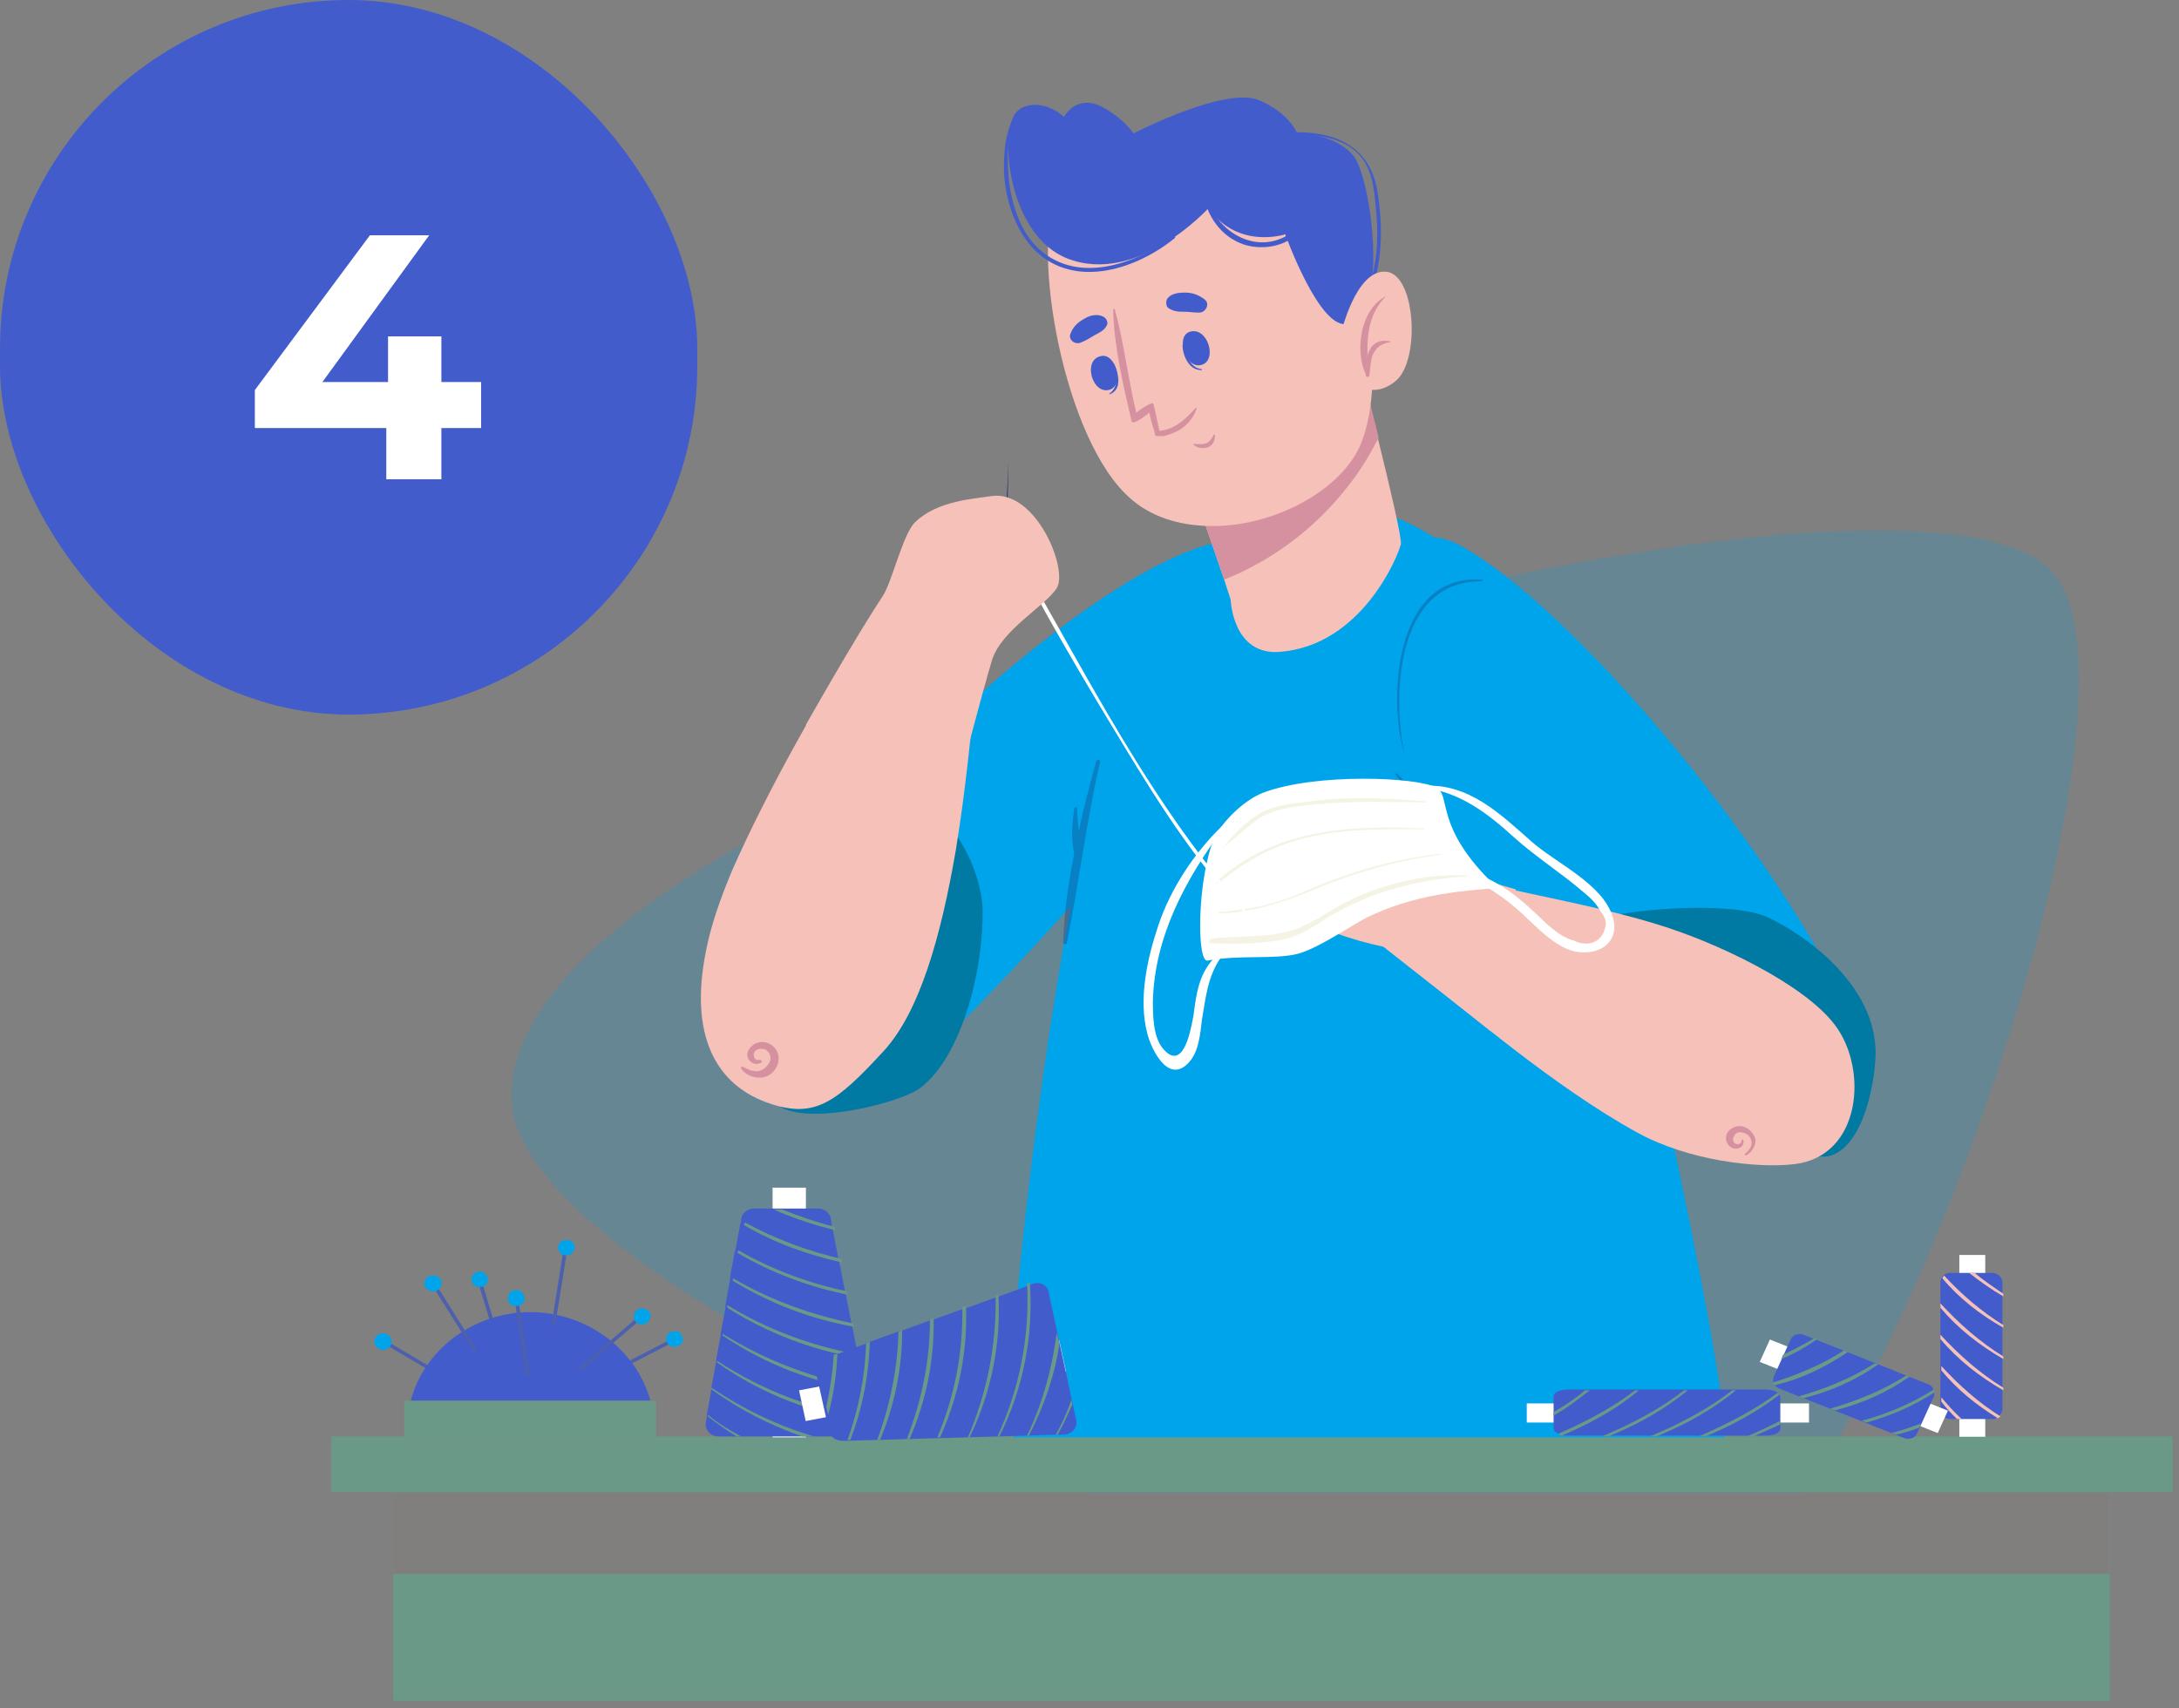 <svg width="125" height="98" viewBox="0 0 125 98" fill="none" xmlns="http://www.w3.org/2000/svg">
<rect x="0" y="0" width="125" height="98" fill="#808080" stroke="none"/>
<rect width="40" height="41" rx="20" fill="#435CCC"/>
<path d="M14.62 24.56V22.38L21.22 13.5H24.62L18.16 22.38L16.58 21.92H27.6V24.56H14.62ZM22.16 27.5V24.56L22.26 21.92V19.3H25.32V27.5H22.16Z" fill="white"/>
<path opacity="0.2" d="M117.735 32.809C124.477 40.395 107.33 88.708 95.918 93.849C87.955 97.442 29.881 75.931 29.35 63.154C28.501 44.038 109.295 23.326 117.735 32.809Z" fill="#00A4EA"/>
<path d="M124.637 82.419H19V85.613H124.637V82.419Z" fill="#6A9988"/>
<path d="M69.64 31.162C60.775 33.308 42.196 52.273 40.975 58.762C40.71 60.059 42.408 62.455 42.992 62.804C44.744 63.903 48.142 63.853 50.743 62.505C54.14 60.708 68.366 44.288 70.171 41.693C73.091 37.4 75.745 29.714 69.64 31.162Z" fill="#00A4EA"/>
<path d="M77.444 29.115C70.703 28.666 66.721 34.356 64.014 41.543C60.511 50.876 57.219 80.722 58.122 82.469H98.89C99.58 81.571 92.679 47.832 89.016 39.147C87.53 35.654 83.23 29.515 77.444 29.115Z" fill="#00A4EA"/>
<path opacity="0.3" d="M62.899 43.639C62.528 44.987 62.156 46.334 61.891 47.682C61.838 47.233 61.785 46.783 61.785 46.384C61.785 46.284 61.678 46.284 61.625 46.384C61.519 47.183 61.413 48.131 61.625 48.93C61.307 50.627 61.041 52.324 60.988 54.07C60.988 54.17 61.148 54.22 61.201 54.12C61.891 50.676 62.315 47.133 63.112 43.689C63.112 43.589 62.952 43.539 62.899 43.639Z" fill="#1A2C6D"/>
<path d="M83.974 31.411C91.883 36.003 105.526 53.671 107.225 61.257C107.702 63.404 101.492 65.2 100.855 65.45C98.891 66.198 95.175 61.706 92.945 59.86C90.025 57.414 80.258 44.887 79.143 41.992C77.285 37.201 78.931 28.466 83.974 31.411Z" fill="#00A4EA"/>
<path opacity="0.3" d="M85.141 50.676C83.867 48.331 82.009 46.334 80.151 44.388C80.098 44.338 80.045 44.388 80.045 44.438C80.841 45.386 81.584 46.384 82.328 47.432C81.797 47.033 81.213 46.684 80.682 46.334C80.629 46.284 80.576 46.384 80.629 46.384C81.425 46.933 82.115 47.632 82.912 48.231H82.965C83.602 49.079 84.186 49.928 84.876 50.776C84.929 50.976 85.194 50.826 85.141 50.676Z" fill="#1A2C6D"/>
<path opacity="0.3" d="M84.982 33.258C79.939 32.908 79.62 40.245 80.576 43.29C79.886 40.145 79.992 33.358 84.929 33.358C85.088 33.358 85.088 33.258 84.982 33.258Z" fill="#1A2C6D"/>
<path d="M90.397 58.413C92.891 62.605 103.243 66.947 105.048 66.298C106.906 65.649 107.543 62.206 107.596 60.509C107.649 56.466 103.455 53.571 101.385 52.623C99.315 51.675 92.998 52.124 91.193 52.922C90.29 53.322 88.751 55.667 90.397 58.413Z" fill="#0079A3"/>
<path d="M102.925 66.797C100.802 67.047 96.874 66.598 93.954 65.001C89.124 62.355 83.975 57.863 82.01 56.366C80.418 55.168 82.754 50.127 85.514 50.776C88.593 51.475 91.884 52.074 94.857 52.972C98.413 54.02 103.509 56.466 105.261 58.812C107.172 61.307 106.801 66.348 102.925 66.797Z" fill="#F5C1B8"/>
<path d="M86.947 51.026L81.904 49.578C81.904 49.578 78.56 45.636 76.383 47.033C74.897 47.981 69.589 48.081 70.703 49.628C72.137 51.625 75.534 53.521 79.356 54.32L85.514 59.161C85.514 59.111 88.274 55.318 86.947 51.026Z" fill="#F5C1B8"/>
<path d="M100.642 65.2C100.429 64.751 99.898 64.452 99.421 64.701C98.996 64.901 98.837 65.45 99.261 65.799C99.58 66.049 100.111 65.849 100.005 65.4C100.005 65.35 99.899 65.4 99.899 65.45C99.899 65.699 99.58 65.699 99.474 65.55C99.368 65.4 99.421 65.25 99.527 65.1C99.686 64.901 99.952 64.951 100.164 65.05C100.376 65.15 100.482 65.4 100.482 65.6C100.482 65.849 100.27 66.049 100.111 66.198C100.058 66.248 100.111 66.298 100.164 66.298C100.482 66.148 100.854 65.6 100.642 65.2Z" fill="#D691A1"/>
<path d="M69.8 54.819C68.791 55.767 68.632 56.965 68.473 58.213C68.367 58.762 67.942 61.707 66.668 60.109C66.137 59.411 66.137 58.213 66.137 57.414C66.243 53.721 67.995 50.477 70.172 47.532C70.225 47.482 70.119 47.382 70.066 47.432C68.473 48.98 67.146 51.026 66.456 53.072C65.819 54.969 65.288 57.315 65.819 59.311C66.031 60.159 66.987 62.206 68.155 61.008C68.792 60.359 68.845 59.311 68.951 58.512C69.163 57.265 69.269 56.067 70.013 54.969C70.066 54.869 69.906 54.769 69.8 54.819Z" fill="white"/>
<path d="M92.519 52.623C91.935 50.676 89.228 49.529 87.795 48.231C86.043 46.684 84.238 44.937 81.69 45.087C81.637 45.087 81.637 45.186 81.69 45.186C83.814 45.486 85.353 46.684 86.839 48.031C88.113 49.179 89.547 50.078 90.821 51.175C91.192 51.475 91.564 51.824 91.776 52.224C91.989 52.523 92.201 52.823 92.095 53.172C91.882 54.17 90.98 54.32 90.29 53.971C89.387 53.721 88.697 52.972 88.06 52.373C86.945 51.325 85.831 50.477 84.344 50.028C84.185 49.978 84.079 50.227 84.238 50.327C85.565 50.976 86.68 51.774 87.689 52.773C88.379 53.422 89.122 54.17 90.077 54.52C91.458 54.969 92.997 54.22 92.519 52.623Z" fill="white"/>
<path d="M85.779 50.826C86.15 51.175 82.328 50.776 78.559 52.573C77.763 52.922 75.746 54.37 74.472 54.719C73.198 55.069 71.075 54.769 69.27 55.118C68.633 55.218 68.686 50.427 69.641 48.131C69.96 47.382 71.181 45.985 72.455 45.486C75.481 44.338 81.32 44.587 82.381 45.186C83.284 45.636 82.222 47.432 85.779 50.826Z" fill="white"/>
<path d="M69.429 54.12C70.703 54.17 72.03 54.17 73.251 53.971C74.366 53.821 75.215 53.272 76.118 52.673C78.56 51.175 81.267 50.477 84.186 50.277C84.24 50.277 84.24 50.227 84.186 50.227C81.798 50.127 79.409 50.676 77.286 51.724C76.118 52.323 75.056 53.172 73.782 53.471C72.349 53.821 70.862 53.671 69.429 53.871C69.323 53.971 69.323 54.12 69.429 54.12Z" fill="#F4F3E4"/>
<path d="M70.173 48.63C70.916 48.081 71.553 47.382 72.349 46.883C73.305 46.334 74.632 46.234 75.693 46.135C77.764 45.935 79.834 46.035 81.851 46.035C81.851 46.035 81.851 46.035 81.851 45.985C79.462 45.785 77.073 45.685 74.738 46.035C73.942 46.135 73.039 46.234 72.349 46.634C71.5 47.083 70.757 47.882 70.173 48.63C70.12 48.63 70.12 48.58 70.173 48.63Z" fill="#F4F3E4"/>
<path d="M69.96 52.423C72.083 52.324 73.888 51.675 75.799 50.876C77.975 49.978 80.258 49.379 82.647 49.029V48.98C80.523 49.229 78.453 49.728 76.489 50.477C75.534 50.826 74.631 51.275 73.623 51.625C72.402 52.024 71.234 52.224 69.96 52.324C69.907 52.324 69.907 52.423 69.96 52.423Z" fill="#F4F3E4"/>
<path d="M69.908 50.676C71.5 49.329 73.199 48.431 75.322 47.981C77.393 47.532 79.569 47.582 81.692 47.582C81.745 47.582 81.692 47.532 81.692 47.532C77.34 47.333 73.093 47.582 69.802 50.577C69.749 50.676 69.855 50.726 69.908 50.676Z" fill="#F4F3E4"/>
<path d="M71.978 52.823C65.926 46.234 62.263 38.449 57.804 30.912C57.804 30.862 57.698 30.912 57.751 30.962C59.768 34.955 62.104 38.898 64.44 42.741C66.616 46.334 68.899 49.928 71.925 52.922C71.925 52.922 72.031 52.873 71.978 52.823Z" fill="white"/>
<path d="M57.645 30.862L57.857 26.52L57.751 30.862H57.645Z" fill="#1A2C6D"/>
<path d="M40.976 56.266C40.657 58.812 43.099 62.355 44.691 63.453C46.337 64.601 51.645 63.304 52.813 62.405C54.99 60.758 56.37 56.166 56.37 52.373C56.37 49.379 53.769 44.937 49.894 44.937C46.178 44.937 41.4 53.022 40.976 56.266Z" fill="#0079A3"/>
<path d="M49.469 36.103C46.921 40.295 44.002 45.386 41.984 49.978C41.294 51.625 40.764 53.172 40.498 54.569C39.543 59.311 40.976 62.305 44.267 63.353C46.762 64.152 47.983 63.254 50.69 60.309C52.76 58.063 53.981 53.721 54.831 48.78C55.361 45.536 55.733 42.042 55.998 38.798C56.317 35.454 50.743 34.007 49.469 36.103Z" fill="#F5C1B8"/>
<path d="M44.16 61.657C44.691 61.307 44.85 60.559 44.425 60.109C44.054 59.66 43.258 59.66 42.939 60.259C42.674 60.708 43.205 61.257 43.682 60.958C43.735 60.908 43.682 60.808 43.576 60.808C43.258 60.908 43.151 60.509 43.311 60.309C43.47 60.159 43.682 60.159 43.895 60.209C44.16 60.359 44.266 60.658 44.16 60.908C44.054 61.157 43.788 61.407 43.523 61.457C43.205 61.507 42.886 61.357 42.621 61.207C42.568 61.157 42.461 61.257 42.514 61.307C42.833 61.806 43.682 62.006 44.16 61.657Z" fill="#D691A1"/>
<path d="M46.23 41.593C46.23 41.593 49.044 36.602 50.636 34.206C51.167 33.408 51.804 30.613 52.494 29.964C53.768 28.716 55.945 28.616 56.847 28.466C59.448 28.067 61.306 32.709 60.616 33.757C59.926 34.805 57.431 36.153 56.9 37.9C56.37 39.646 54.83 45.536 54.83 45.536C54.83 45.536 48.938 46.634 46.23 41.593Z" fill="#F5C1B8"/>
<path d="M67.465 25.222L70.225 33.258L70.597 34.406C70.597 34.406 70.703 37.65 73.463 37.4C78.135 37.001 80.205 31.91 80.364 31.212C80.417 30.862 79.727 27.918 79.037 25.123C78.4 22.477 77.71 19.932 77.71 19.932L76.542 20.531L67.465 25.222Z" fill="#F5C1B8"/>
<path d="M67.465 25.222L70.225 33.258C72.986 32.16 75.427 30.313 77.232 28.017C77.975 27.119 78.559 26.121 79.09 25.123C78.453 22.477 77.763 19.932 77.763 19.932L76.595 20.531L67.465 25.222Z" fill="#D691A1"/>
<path d="M75.162 9.151C78.135 12.196 79.834 21.679 77.976 25.672C76.702 28.367 72.614 30.413 68.951 30.163C67.306 30.064 65.713 29.515 64.546 28.317C60.777 24.573 59.025 13.344 60.83 10.948C63.962 6.756 71.553 5.408 75.162 9.151Z" fill="#F5C1B8"/>
<path d="M67.836 19.782C67.836 19.782 67.889 19.782 67.889 19.832C68.048 20.431 68.314 21.13 68.951 21.18V21.23C68.207 21.279 67.836 20.381 67.836 19.782Z" fill="#435CCC"/>
<path d="M68.261 19.034C69.269 18.734 69.853 20.631 68.951 20.93C67.995 21.23 67.411 19.283 68.261 19.034Z" fill="#435CCC"/>
<path d="M63.908 20.88L63.855 20.93C64.067 21.529 64.173 22.228 63.643 22.577V22.627C64.386 22.378 64.173 21.429 63.908 20.88Z" fill="#435CCC"/>
<path d="M63.165 20.431C62.103 20.631 62.634 22.577 63.59 22.378C64.545 22.178 64.014 20.231 63.165 20.431Z" fill="#435CCC"/>
<path d="M69.641 24.923C69.534 25.123 69.428 25.322 69.216 25.422C69.004 25.522 68.685 25.472 68.473 25.472C68.473 25.472 68.42 25.472 68.473 25.522C68.685 25.721 69.11 25.771 69.375 25.622C69.641 25.472 69.694 25.222 69.694 24.973C69.694 24.923 69.641 24.923 69.641 24.923Z" fill="#D691A1"/>
<path d="M68.792 17.936C68.474 17.936 68.208 17.886 67.943 17.886C67.624 17.886 67.359 17.886 67.04 17.686C66.881 17.586 66.881 17.337 66.934 17.187C67.146 16.837 67.571 16.788 67.996 16.788C68.42 16.788 68.792 16.937 69.111 17.187C69.429 17.436 69.164 17.936 68.792 17.936Z" fill="#435CCC"/>
<path d="M62.05 19.632C62.316 19.533 62.528 19.383 62.794 19.233C63.059 19.083 63.324 18.984 63.484 18.684C63.59 18.534 63.484 18.285 63.324 18.185C62.953 17.985 62.528 18.085 62.21 18.285C61.838 18.485 61.573 18.734 61.413 19.133C61.254 19.483 61.679 19.832 62.05 19.632Z" fill="#435CCC"/>
<path d="M68.633 23.476C68.421 24.074 67.996 24.524 67.465 24.773C67.253 24.873 66.987 24.973 66.722 25.023C66.669 25.023 66.616 25.023 66.563 25.023C66.51 25.023 66.457 25.023 66.403 25.023C66.35 25.023 66.244 24.973 66.244 24.923V24.873V24.823C66.085 24.374 65.926 23.675 65.926 23.675C65.766 23.825 64.97 24.424 64.917 24.174C64.439 22.128 63.909 19.882 63.855 17.786C63.855 17.736 63.962 17.686 63.962 17.786C64.493 19.732 64.705 21.729 65.183 23.675C65.448 23.476 65.873 23.176 66.138 23.126C66.191 23.126 66.457 24.524 66.51 24.723C67.359 24.623 67.89 24.174 68.527 23.476C68.633 23.376 68.686 23.376 68.633 23.476Z" fill="#D691A1"/>
<path d="M77.286 18.584C75.693 18.934 73.729 13.444 73.729 13.444C73.729 13.444 71.022 14.342 69.323 11.946C69.323 11.946 65.289 16.388 61.255 14.841C57.857 13.543 57.273 7.654 58.282 6.456C58.866 5.807 60.087 5.857 61.042 6.706C61.467 5.957 62.316 5.658 63.166 6.107C64.44 6.756 65.024 7.654 65.024 7.654C65.024 7.654 70.332 4.909 72.243 5.757C73.995 6.506 74.419 7.654 74.419 7.654C74.419 7.654 76.543 7.604 77.657 8.952C78.666 10.249 79.728 18.085 77.286 18.584Z" fill="#435CCC"/>
<path d="M74.473 13.044C72.349 14.991 69.642 13.344 69.111 10.998C69.111 10.898 68.952 10.948 69.005 11.048C69.217 12.346 70.014 13.593 71.394 14.043C72.562 14.392 73.942 14.092 74.685 13.144C74.685 13.094 74.526 12.994 74.473 13.044Z" fill="#435CCC"/>
<path d="M78.985 10.798C78.507 8.353 76.49 7.454 73.942 7.604C73.889 7.604 73.889 7.654 73.942 7.654C75.216 7.754 76.543 7.754 77.605 8.552C78.72 9.401 78.826 10.748 78.932 11.996C79.144 14.092 78.932 16.089 77.87 17.936C77.817 17.985 77.924 18.085 77.977 17.985C79.357 15.939 79.41 13.244 78.985 10.798Z" fill="#435CCC"/>
<path d="M67.306 13.543C65.236 15.091 61.945 16.338 59.662 14.342C58.494 13.344 57.963 11.497 57.857 10.1C57.751 8.902 57.751 7.055 58.76 6.207V6.157C57.698 6.856 57.592 8.503 57.592 9.601C57.592 11.198 58.176 13.194 59.397 14.392C61.732 16.638 65.289 15.39 67.412 13.643C67.412 13.593 67.359 13.494 67.306 13.543Z" fill="#435CCC"/>
<path d="M76.914 19.183C76.914 19.183 77.763 15.44 79.515 15.59C81.214 15.739 81.479 20.631 80.099 21.828C78.719 23.026 77.498 21.878 77.498 21.878L76.914 19.183Z" fill="#F5C1B8"/>
<path d="M79.516 16.987C79.569 16.987 79.569 16.987 79.516 16.987C78.561 17.936 78.401 19.183 78.454 20.381C78.614 19.832 78.985 19.433 79.728 19.583C79.781 19.583 79.781 19.633 79.728 19.633C79.198 19.732 78.932 19.932 78.72 20.431C78.614 20.78 78.614 21.13 78.561 21.529C78.561 21.629 78.348 21.679 78.348 21.529C78.348 21.529 78.348 21.529 78.348 21.479C77.711 20.132 78.03 17.736 79.516 16.987Z" fill="#D691A1"/>
<path d="M121.027 85.663H22.557V97.592H121.027V85.663Z" fill="#6A9988"/>
<g opacity="0.5">
<path d="M121.027 85.663H22.557V90.305H121.027V85.663Z" fill="#976572"/>
</g>
<path d="M27.597 73.393L27.393 73.447L28.701 77.768L28.905 77.713L27.597 73.393Z" fill="#4C60AD"/>
<path d="M27.97 73.286C28.023 73.535 27.917 73.785 27.652 73.835C27.387 73.885 27.121 73.785 27.068 73.535C27.015 73.286 27.121 73.036 27.387 72.986C27.599 72.886 27.864 73.036 27.97 73.286Z" fill="#00A4EA"/>
<path d="M38.614 76.779L34.428 78.943L34.53 79.118L38.717 76.954L38.614 76.779Z" fill="#4C60AD"/>
<path d="M38.905 77.229C38.693 77.328 38.374 77.278 38.268 77.029C38.162 76.829 38.215 76.53 38.48 76.43C38.693 76.33 39.011 76.38 39.117 76.63C39.224 76.879 39.17 77.129 38.905 77.229Z" fill="#00A4EA"/>
<path d="M21.992 76.832L21.879 77.001L25.922 79.394L26.035 79.225L21.992 76.832Z" fill="#4C60AD"/>
<path d="M22.238 76.58C22.45 76.73 22.556 76.979 22.397 77.229C22.238 77.428 21.972 77.528 21.707 77.378C21.494 77.229 21.388 76.979 21.547 76.73C21.707 76.48 21.972 76.43 22.238 76.58Z" fill="#00A4EA"/>
<path d="M37.313 80.373H23.564C24.308 77.478 27.121 75.282 30.465 75.282C33.757 75.332 36.517 77.478 37.313 80.373Z" fill="#435CCC"/>
<path d="M37.632 80.373H23.193V82.419H37.632V80.373Z" fill="#6A9988"/>
<path d="M24.937 73.588L24.754 73.69L27.189 77.555L27.371 77.453L24.937 73.588Z" fill="#4C60AD"/>
<path d="M25.264 73.386C25.423 73.585 25.317 73.885 25.105 74.034C24.892 74.184 24.574 74.084 24.415 73.885C24.255 73.685 24.361 73.386 24.574 73.236C24.839 73.136 25.105 73.186 25.264 73.386Z" fill="#00A4EA"/>
<path d="M32.343 71.606L31.631 76.047L31.841 76.077L32.553 71.635L32.343 71.606Z" fill="#4C60AD"/>
<path d="M32.961 71.639C32.908 71.888 32.696 72.038 32.431 72.038C32.165 71.988 32.006 71.788 32.006 71.539C32.059 71.289 32.271 71.14 32.537 71.14C32.855 71.189 33.014 71.389 32.961 71.639Z" fill="#00A4EA"/>
<path d="M29.726 74.496L29.516 74.524L30.181 78.972L30.391 78.945L29.726 74.496Z" fill="#4C60AD"/>
<path d="M30.095 74.434C30.148 74.683 29.935 74.933 29.67 74.933C29.404 74.983 29.139 74.783 29.139 74.534C29.086 74.284 29.298 74.034 29.564 74.034C29.829 73.984 30.041 74.184 30.095 74.434Z" fill="#00A4EA"/>
<path d="M36.731 75.451L33.197 78.474L33.34 78.622L36.874 75.599L36.731 75.451Z" fill="#4C60AD"/>
<path d="M37.153 75.881C36.941 76.031 36.622 76.031 36.463 75.831C36.304 75.632 36.304 75.382 36.516 75.182C36.728 75.033 36.994 75.033 37.206 75.232C37.419 75.432 37.312 75.681 37.153 75.881Z" fill="#00A4EA"/>
<path d="M46.231 68.145H44.32V82.469H46.231V68.145Z" fill="white"/>
<path d="M49.258 82.419H41.242C40.764 82.419 40.392 82.02 40.499 81.571L40.552 81.271V81.171L40.817 79.674V79.574L41.083 78.127V78.027L41.348 76.58V76.48L41.614 75.032V74.883L41.879 73.435V73.286L42.144 71.838L42.197 71.689L42.463 70.241L42.516 70.091V69.942C42.569 69.592 42.888 69.343 43.259 69.343H46.922C47.293 69.343 47.612 69.592 47.665 69.942L47.718 70.341L47.771 70.541L48.09 72.188L48.143 72.387L48.461 74.034L48.514 74.234L48.833 75.881L48.886 76.081L49.205 77.728L49.258 77.927L49.576 79.574L49.629 79.774L49.948 81.421L50.001 81.571C50.107 82.02 49.735 82.419 49.258 82.419Z" fill="#435CCC"/>
<path d="M47.932 70.591C46.711 70.291 45.49 69.892 44.375 69.393H44.853C45.861 69.792 46.87 70.141 47.879 70.391L47.932 70.591Z" fill="#6A9988"/>
<path d="M48.303 72.437C46.285 71.988 44.374 71.289 42.676 70.291L42.729 70.141C44.481 71.09 46.339 71.788 48.303 72.238V72.437Z" fill="#6A9988"/>
<path d="M48.622 74.284C46.392 73.835 44.269 73.036 42.305 71.888L42.358 71.739C44.269 72.837 46.392 73.635 48.569 74.084L48.622 74.284Z" fill="#6A9988"/>
<path d="M48.993 76.13C46.498 75.681 44.162 74.783 42.039 73.485V73.336C44.162 74.583 46.498 75.432 48.94 75.931L48.993 76.13Z" fill="#6A9988"/>
<path d="M49.312 77.927C46.604 77.478 44.003 76.48 41.721 75.032V74.883C44.003 76.28 46.551 77.229 49.259 77.728L49.312 77.927Z" fill="#6A9988"/>
<path d="M49.683 79.774C46.71 79.375 43.897 78.277 41.455 76.63V76.53C43.95 78.077 46.71 79.125 49.63 79.624L49.683 79.774Z" fill="#6A9988"/>
<path d="M50.002 81.571C46.764 81.171 43.738 80.023 41.137 78.177V78.077C43.791 79.824 46.764 80.922 49.949 81.421L50.002 81.571Z" fill="#6A9988"/>
<path d="M46.711 82.419H46.021C44.163 81.77 42.411 80.872 40.818 79.724V79.624C42.676 80.872 44.64 81.82 46.711 82.419Z" fill="#6A9988"/>
<path d="M42.517 82.419H42.251C41.667 82.07 41.136 81.671 40.605 81.271V81.171C41.189 81.671 41.88 82.07 42.517 82.419Z" fill="#6A9988"/>
<path d="M45.839 79.774L46.219 81.535L61.149 78.686L60.769 76.925L45.839 79.774Z" fill="white"/>
<path d="M60.141 74.084L61.733 81.471C61.839 81.92 61.468 82.319 60.99 82.319H60.671H60.565L58.973 82.369H58.867L57.274 82.419H57.168L55.575 82.469H55.469L53.877 82.519H53.718L52.125 82.569H51.966L50.373 82.619H50.214L48.621 82.669H48.462H48.303C47.931 82.669 47.613 82.419 47.56 82.12L46.817 78.776C46.764 78.426 46.923 78.077 47.294 77.977L47.719 77.828L47.931 77.728L49.577 77.129L49.789 77.029L51.435 76.43L51.647 76.38L53.293 75.781L53.505 75.731L55.151 75.132L55.363 75.082L57.009 74.484L57.168 74.434L58.813 73.835L58.973 73.785C59.557 73.435 60.034 73.685 60.141 74.084Z" fill="#435CCC"/>
<path d="M48.037 77.678C47.984 78.876 47.825 80.023 47.507 81.171L47.4 80.722C47.613 79.724 47.772 78.726 47.825 77.728L48.037 77.678Z" fill="#6A9988"/>
<path d="M49.895 76.979C49.842 78.925 49.47 80.822 48.78 82.619H48.621C49.258 80.822 49.63 78.975 49.683 77.079L49.895 76.979Z" fill="#6A9988"/>
<path d="M51.754 76.33C51.754 78.476 51.329 80.623 50.48 82.619H50.32C51.063 80.623 51.488 78.526 51.541 76.43L51.754 76.33Z" fill="#6A9988"/>
<path d="M53.559 75.632C53.612 77.977 53.134 80.373 52.179 82.569H52.02C52.869 80.373 53.347 78.077 53.347 75.731L53.559 75.632Z" fill="#6A9988"/>
<path d="M55.415 74.933C55.521 77.528 54.99 80.123 53.929 82.469H53.77C54.778 80.073 55.256 77.528 55.203 74.983L55.415 74.933Z" fill="#6A9988"/>
<path d="M57.273 74.284C57.432 77.129 56.849 79.924 55.628 82.469H55.522C56.636 79.874 57.167 77.129 57.114 74.334L57.273 74.284Z" fill="#6A9988"/>
<path d="M59.079 73.585C59.291 76.63 58.707 79.674 57.327 82.419H57.221C58.495 79.624 59.079 76.68 58.919 73.635L59.079 73.585Z" fill="#6A9988"/>
<path d="M60.619 76.48L60.778 77.079C60.512 78.925 59.875 80.722 59.026 82.369H58.92C59.822 80.473 60.353 78.526 60.619 76.48Z" fill="#6A9988"/>
<path d="M61.467 80.323L61.52 80.573C61.255 81.171 60.989 81.77 60.671 82.319H60.565C60.936 81.671 61.202 81.022 61.467 80.323Z" fill="#6A9988"/>
<path d="M103.775 80.523H87.584V81.621H103.775V80.523Z" fill="white"/>
<path d="M102.129 80.173V81.97C102.129 82.22 101.757 82.369 101.279 82.369H89.972C89.813 82.369 89.707 82.369 89.548 82.319C89.495 82.319 89.388 82.269 89.335 82.22C89.176 82.17 89.123 82.02 89.123 81.92V80.123C89.123 79.874 89.495 79.724 89.972 79.724H101.279C101.545 79.724 101.757 79.774 101.916 79.874C101.969 79.924 102.022 79.924 102.022 79.974C102.129 80.073 102.129 80.123 102.129 80.173Z" fill="#435CCC"/>
<path d="M91.193 79.774C90.556 80.273 89.919 80.772 89.123 81.221V81.022C89.813 80.623 90.397 80.223 90.928 79.774H91.193Z" fill="#6A9988"/>
<path d="M94.007 79.774C92.839 80.772 91.353 81.621 89.601 82.369C89.548 82.369 89.442 82.319 89.389 82.269C91.087 81.521 92.574 80.722 93.795 79.774H94.007Z" fill="#6A9988"/>
<path d="M96.82 79.774C95.599 80.772 94.112 81.671 92.254 82.419H91.883C93.688 81.671 95.333 80.772 96.607 79.774H96.82Z" fill="#6A9988"/>
<path d="M99.581 79.774C98.36 80.772 96.874 81.671 95.016 82.419H94.644C96.449 81.671 98.095 80.772 99.369 79.774H99.581Z" fill="#6A9988"/>
<path d="M102.075 80.023C100.907 80.922 99.527 81.721 97.829 82.419H97.457C99.156 81.671 100.695 80.872 101.969 79.924C102.022 79.924 102.022 79.974 102.075 80.023Z" fill="#6A9988"/>
<path d="M102.128 81.521V81.72C101.65 81.97 101.119 82.17 100.588 82.419H100.217C100.907 82.12 101.544 81.82 102.128 81.521Z" fill="#6A9988"/>
<path d="M113.885 82.437V72.006H112.398V82.437H113.885Z" fill="white"/>
<path d="M114.338 81.421H111.896C111.578 81.421 111.312 81.171 111.312 80.872V73.585C111.312 73.485 111.366 73.385 111.366 73.336C111.419 73.286 111.419 73.236 111.472 73.186C111.578 73.086 111.737 73.036 111.843 73.036H114.285C114.604 73.036 114.869 73.286 114.869 73.585V80.872C114.869 81.022 114.763 81.171 114.657 81.271C114.604 81.321 114.551 81.321 114.498 81.371C114.498 81.421 114.444 81.421 114.338 81.421Z" fill="#435CCC"/>
<path d="M114.923 74.384C114.233 73.984 113.596 73.535 112.959 73.036H113.278C113.808 73.485 114.339 73.835 114.923 74.234V74.384Z" fill="#F5C1B8"/>
<path d="M114.921 76.18C113.594 75.432 112.373 74.484 111.418 73.336C111.471 73.286 111.471 73.236 111.524 73.186C112.533 74.284 113.647 75.232 114.921 76.031V76.18Z" fill="#F5C1B8"/>
<path d="M114.922 77.977C113.542 77.179 112.321 76.23 111.312 75.032V74.783C112.374 75.931 113.542 76.979 114.922 77.828V77.977Z" fill="#F5C1B8"/>
<path d="M114.922 79.774C113.542 78.975 112.321 78.027 111.312 76.829V76.58C112.374 77.728 113.542 78.776 114.922 79.624V79.774Z" fill="#F5C1B8"/>
<path d="M114.603 81.371C113.382 80.623 112.268 79.724 111.365 78.626V78.376C112.374 79.475 113.489 80.473 114.763 81.271C114.656 81.321 114.656 81.371 114.603 81.371Z" fill="#F5C1B8"/>
<path d="M112.533 81.421H112.268C111.949 81.122 111.631 80.772 111.365 80.423V80.173C111.737 80.623 112.108 81.022 112.533 81.421Z" fill="#F5C1B8"/>
<path d="M111.742 80.939L101.531 76.857L100.95 78.143L111.16 82.225L111.742 80.939Z" fill="white"/>
<path d="M110.94 80.123L109.985 82.219C109.878 82.519 109.507 82.619 109.241 82.519L102.075 79.674C101.969 79.624 101.916 79.574 101.863 79.524C101.81 79.475 101.81 79.425 101.757 79.375C101.704 79.275 101.704 79.125 101.757 78.975L102.712 76.879C102.818 76.58 103.19 76.48 103.455 76.58L110.622 79.425C110.781 79.475 110.887 79.624 110.94 79.774C110.94 79.824 110.94 79.874 110.94 79.924C110.993 79.974 110.94 80.023 110.94 80.123Z" fill="#435CCC"/>
<path d="M104.252 76.829C103.615 77.278 102.925 77.678 102.182 77.977L102.288 77.728C102.925 77.428 103.509 77.129 104.093 76.779L104.252 76.829Z" fill="#6A9988"/>
<path d="M106.003 77.578C104.729 78.426 103.349 79.125 101.809 79.475C101.756 79.425 101.756 79.375 101.703 79.325C103.136 78.876 104.57 78.277 105.791 77.478L106.003 77.578Z" fill="#6A9988"/>
<path d="M107.755 78.277C106.481 79.175 105.047 79.824 103.455 80.223L103.189 80.123C104.729 79.674 106.215 79.075 107.542 78.227L107.755 78.277Z" fill="#6A9988"/>
<path d="M109.559 78.975C108.285 79.874 106.852 80.523 105.26 80.922L104.994 80.822C106.534 80.373 108.02 79.774 109.347 78.925L109.559 78.975Z" fill="#6A9988"/>
<path d="M110.992 79.874C109.771 80.672 108.498 81.221 107.064 81.621L106.799 81.521C108.285 81.121 109.665 80.523 110.939 79.724C110.939 79.774 110.992 79.874 110.992 79.874Z" fill="#6A9988"/>
<path d="M110.197 81.671L110.091 81.92C109.666 82.07 109.241 82.22 108.763 82.319L108.498 82.219C109.135 82.07 109.666 81.87 110.197 81.671Z" fill="#6A9988"/>
</svg>
